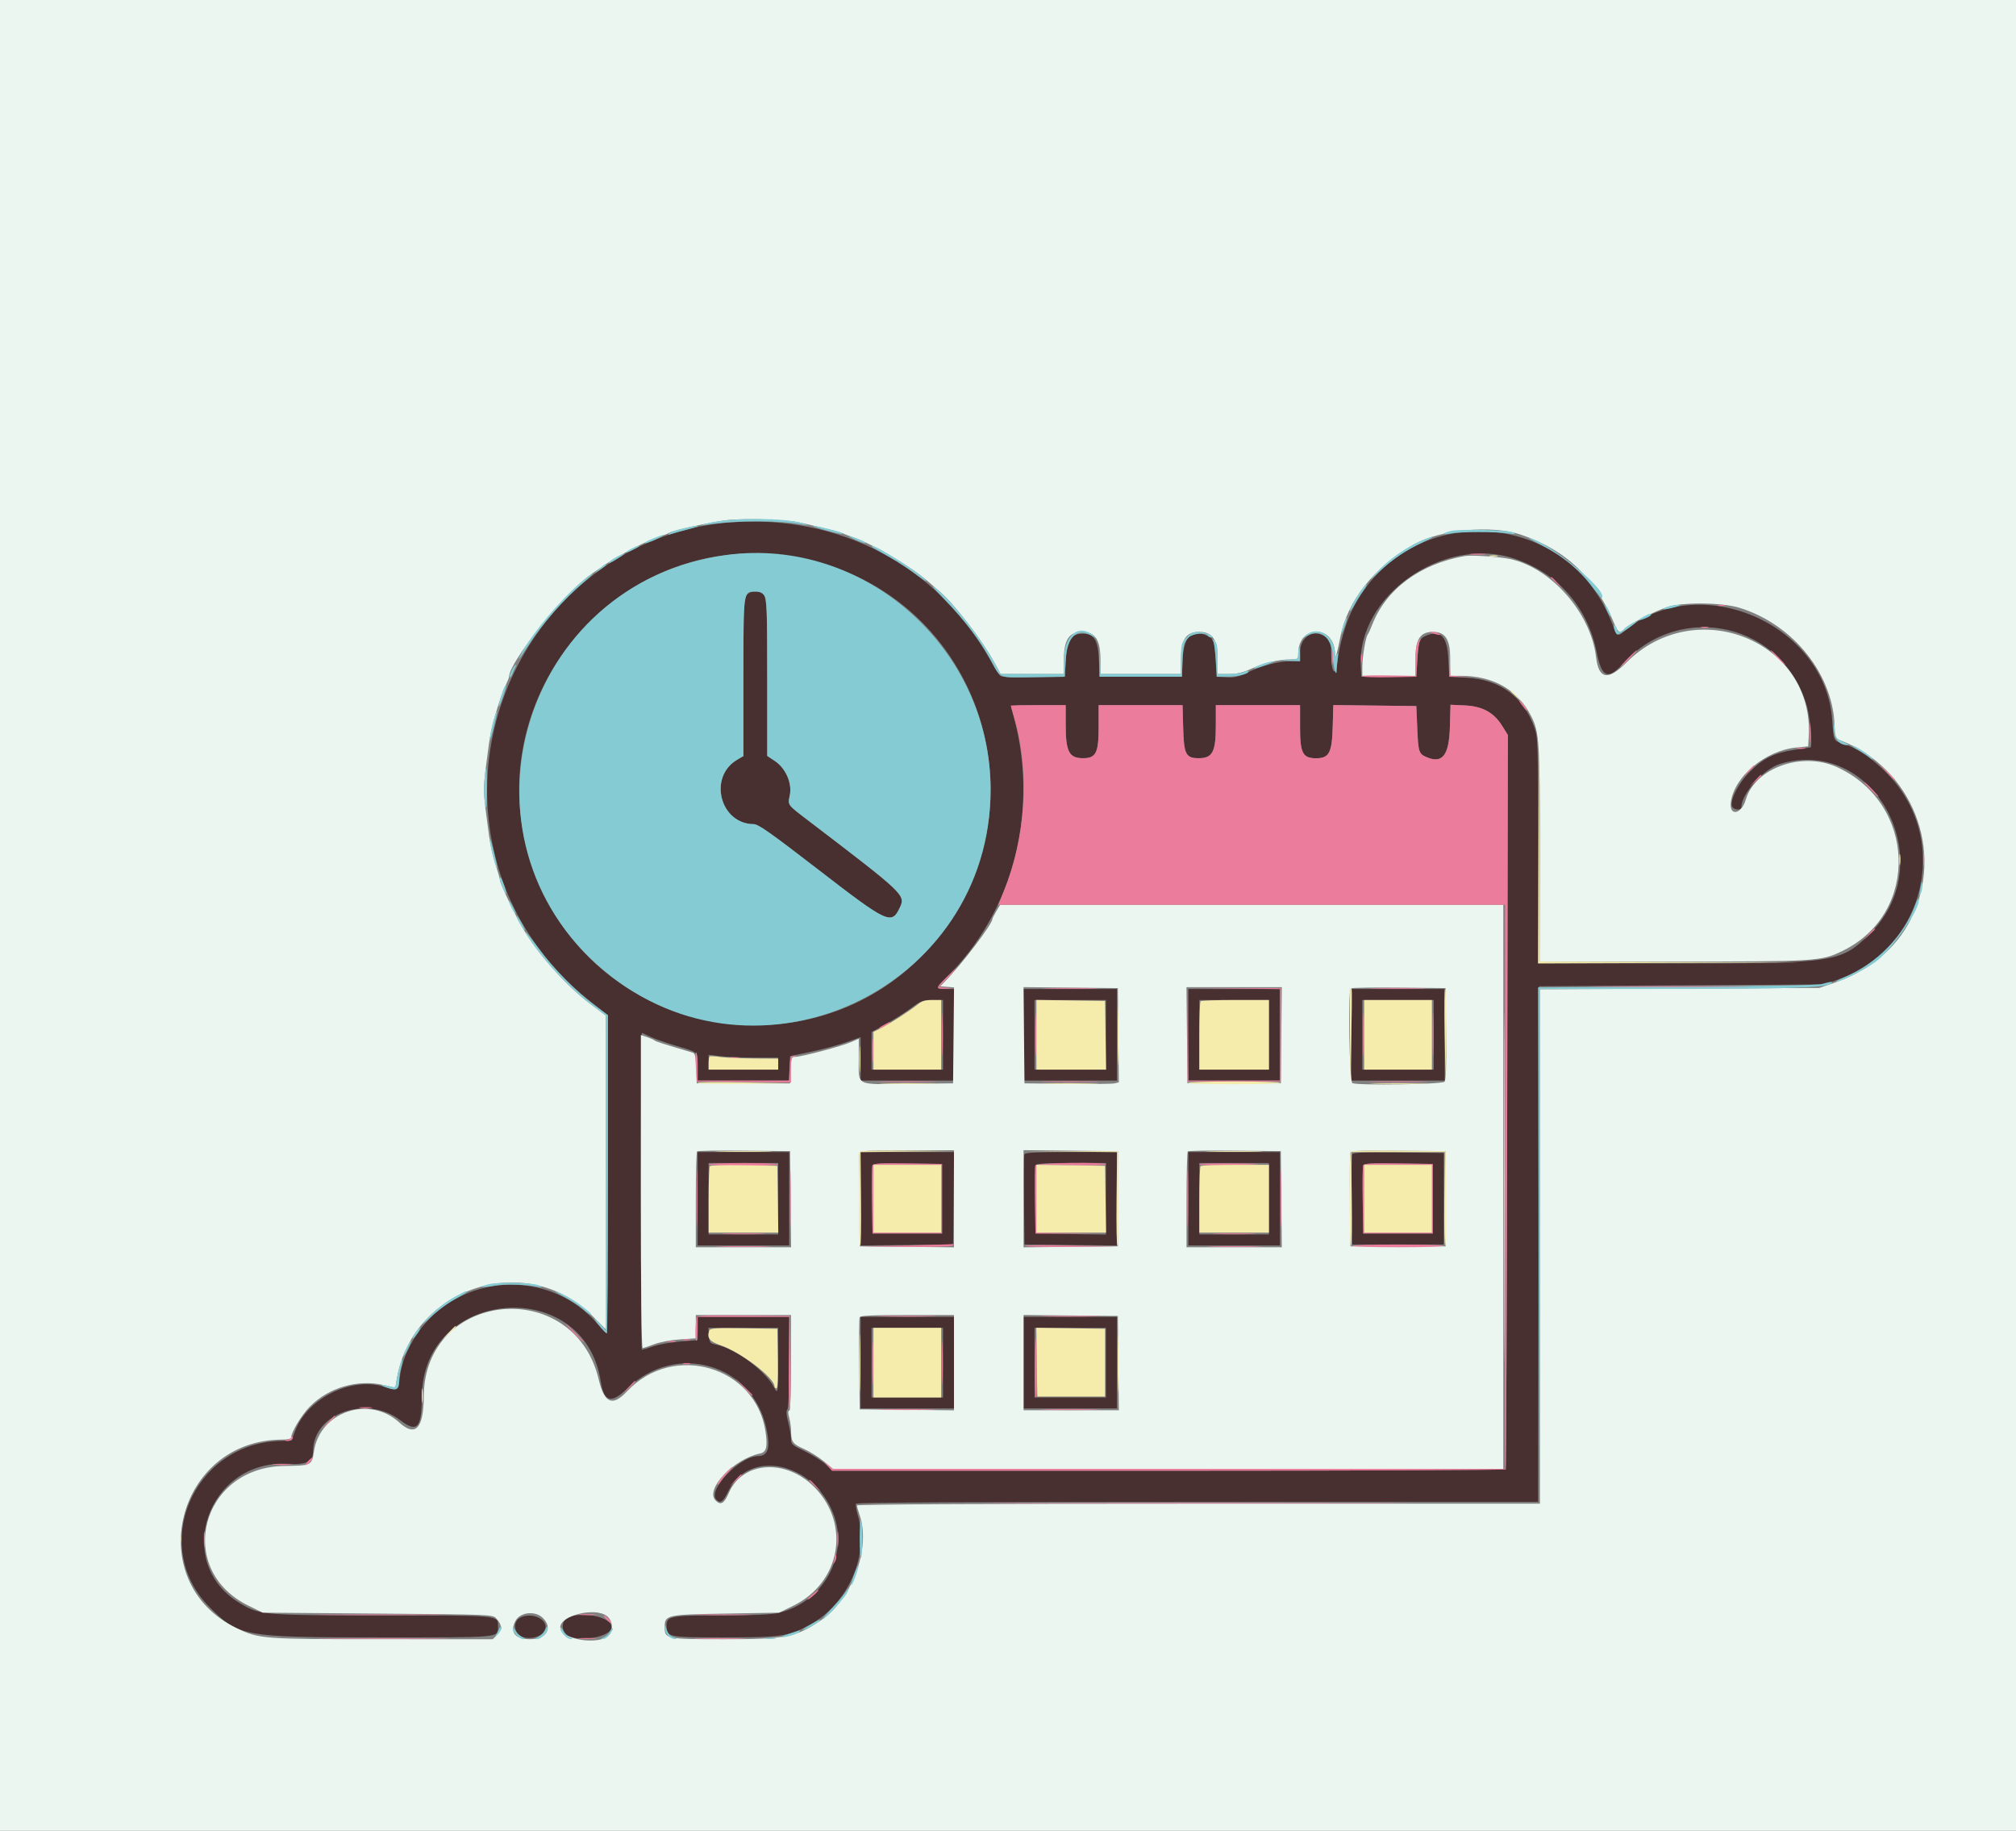 <svg id="svg" version="1.1" xmlns="http://www.w3.org/2000/svg" xmlns:xlink="http://www.w3.org/1999/xlink" width="400" height="363.146" viewBox="0, 0, 400,363.146"><rect x="0" y="0" width="400" height="363.146" fill="#808080" stroke="none"/><g id="svgg"><path id="path0" d="M145.141 103.604 C 111.445 106.024,88.714 140.533,99.233 173.297 C 102.338 182.968,108.613 191.905,116.894 198.450 L 120.618 201.393 120.618 232.940 C 120.618 250.291,120.495 264.476,120.345 264.464 C 120.195 264.451,119.459 263.703,118.709 262.802 C 109.263 251.456,91.067 252.363,82.761 264.594 C 80.836 267.429,79.605 270.524,79.321 273.247 C 79.055 275.793,78.821 275.968,76.687 275.215 C 70.054 272.875,61.033 277.192,58.533 283.903 L 57.848 285.740 55.355 285.834 C 38.211 286.477,29.694 306.798,41.550 318.770 C 47.369 324.645,48.219 324.796,75.600 324.796 C 99.874 324.796,98.819 324.895,98.819 322.610 C 98.819 320.384,99.366 320.437,75.941 320.430 C 52.136 320.423,51.549 320.373,47.645 318.048 C 34.105 309.982,41.153 289.461,57.151 290.374 C 60.869 290.586,62.125 289.942,62.125 287.826 C 62.125 280.376,72.729 276.607,79.387 281.691 C 82.785 284.285,83.672 283.320,83.712 276.986 C 83.849 255.493,115.882 252.777,119.188 273.978 C 119.842 278.174,121.249 278.532,124.564 275.348 C 134.196 266.097,149.391 270.539,152.070 283.388 C 152.878 287.264,152.409 288.801,150.409 288.831 C 146.691 288.886,140.282 295.632,142.161 297.511 C 142.938 298.288,143.490 297.888,144.492 295.822 C 148.612 287.321,161.287 289.956,165.304 300.148 C 168.560 308.409,163.388 317.840,154.446 319.945 C 153.040 320.276,149.528 320.426,143.133 320.430 C 132.889 320.437,132.243 320.564,132.243 322.580 C 132.243 324.734,132.561 324.796,143.664 324.796 C 155.130 324.796,156.508 324.588,160.822 322.215 C 168.335 318.082,172.527 308.373,170.192 300.512 C 169.884 299.472,169.730 298.462,169.851 298.266 C 169.992 298.037,194.000 297.911,237.622 297.911 L 305.175 297.911 305.267 246.776 L 305.359 195.640 333.697 195.459 L 362.035 195.277 364.689 194.307 C 382.679 187.734,387.347 165.322,373.412 152.420 C 370.640 149.854,368.011 148.197,365.569 147.477 C 363.834 146.965,363.801 146.891,363.544 142.961 C 362.281 123.641,336.982 112.821,322.184 125.272 C 320.911 126.343,320.985 126.410,319.547 122.896 C 310.395 100.539,279.228 99.271,268.385 120.814 C 266.978 123.609,265.726 127.961,265.378 131.265 C 265.041 134.471,264.124 133.447,264.124 129.864 C 264.124 127.429,264.044 127.148,263.166 126.457 C 260.814 124.607,257.947 126.216,257.947 129.387 L 257.947 131.153 256.092 131.153 C 253.704 131.153,250.361 132.026,247.539 133.387 C 245.749 134.250,244.919 134.442,243.361 134.353 L 241.417 134.242 241.203 130.972 C 240.955 127.174,240.786 126.674,239.563 126.116 C 236.306 124.632,234.782 126.292,234.606 131.517 L 234.514 134.242 226.340 134.242 L 218.165 134.242 218.073 131.517 C 217.922 127.031,217.185 125.704,214.847 125.704 C 212.520 125.704,211.725 126.911,211.478 130.820 L 211.262 134.242 205.018 134.341 C 200.311 134.416,198.674 134.326,198.373 133.978 C 198.153 133.723,197.203 132.161,196.262 130.506 C 185.845 112.191,166.597 102.062,145.141 103.604 M160.945 111.172 C 196.032 119.696,208.433 162.998,183.299 189.229 C 161.192 212.301,122.004 206.188,107.942 177.475 C 90.412 141.682,122.306 101.784,160.945 111.172 M300.546 110.836 C 309.080 113.698,315.012 120.451,316.784 129.320 C 317.802 134.419,319.011 134.955,322.021 131.642 C 333.570 118.933,353.985 123.732,358.557 140.231 C 359.166 142.429,359.640 148.164,359.219 148.247 C 359.169 148.256,357.715 148.481,355.989 148.746 C 351.980 149.362,349.857 150.413,347.136 153.132 C 344.751 155.515,342.941 159.326,343.790 160.175 C 344.339 160.724,345.504 160.691,345.504 160.127 C 345.506 157.453,349.944 152.497,353.215 151.517 C 371.846 145.935,385.220 170.811,371.211 184.989 C 365.295 190.977,364.541 191.093,331.608 191.096 L 305.177 191.099 305.177 168.747 C 305.177 147.377,305.145 146.304,304.455 144.341 C 302.307 138.230,297.637 134.787,291.008 134.428 L 287.557 134.242 287.375 130.753 C 287.140 126.244,285.875 124.883,283.018 126.066 C 281.633 126.640,281.451 127.135,281.217 130.972 L 281.017 134.242 275.568 134.242 L 270.118 134.242 270.002 132.243 C 269.183 118.190,286.431 106.102,300.546 110.836 M148.068 118.155 C 147.577 118.856,147.502 121.023,147.502 134.468 L 147.502 149.974 146.252 150.711 C 140.468 154.124,142.869 163.433,149.545 163.480 C 150.465 163.486,152.866 165.176,162.261 172.427 C 176.165 183.160,176.889 183.499,178.528 180.045 C 179.713 177.548,179.532 177.376,160.421 162.803 C 156.152 159.548,156.296 159.744,156.706 157.739 C 157.197 155.343,155.891 152.375,153.711 150.932 L 152.225 149.949 152.225 134.456 C 152.225 117.145,152.253 117.348,149.864 117.348 C 149.004 117.348,148.463 117.591,148.068 118.155 M211.444 143.664 C 211.444 149.071,212.098 150.374,214.821 150.397 C 217.454 150.419,217.984 149.390,217.984 144.249 L 217.984 139.873 226.310 139.873 L 234.636 139.873 234.757 144.447 C 234.894 149.662,235.297 150.420,237.915 150.397 C 240.597 150.374,241.235 149.124,241.235 143.893 L 241.235 139.873 249.591 139.873 L 257.947 139.873 257.947 144.249 C 257.947 149.399,258.470 150.409,261.137 150.409 C 263.715 150.409,264.283 149.337,264.427 144.198 L 264.548 139.859 272.783 139.957 L 281.017 140.054 281.199 144.414 C 281.398 149.195,281.512 149.543,283.090 150.207 C 286.220 151.523,287.521 149.810,287.679 144.167 L 287.801 139.799 290.614 139.927 C 294.150 140.087,296.414 141.332,298.083 144.032 L 299.183 145.811 299.047 218.501 C 298.972 258.480,298.840 291.312,298.753 291.462 C 298.666 291.612,268.583 291.735,231.903 291.735 L 165.211 291.735 163.760 290.424 C 162.963 289.704,161.103 288.541,159.629 287.841 C 157.126 286.652,156.948 286.491,156.948 285.413 C 156.948 284.778,156.698 283.297,156.392 282.122 C 156.010 280.655,155.953 279.869,156.210 279.612 C 156.447 279.375,156.585 275.931,156.585 270.227 L 156.585 261.217 147.502 261.217 L 138.420 261.217 138.420 263.526 L 138.420 265.836 135.085 266.088 C 133.251 266.226,130.804 266.658,129.647 267.048 C 128.490 267.438,127.456 267.757,127.350 267.757 C 127.244 267.757,127.157 253.615,127.157 236.331 C 127.157 219.046,127.245 204.905,127.353 204.905 C 127.461 204.905,128.156 205.214,128.897 205.592 C 129.639 205.970,131.717 206.718,133.515 207.256 C 138.835 208.846,138.420 208.476,138.420 211.618 L 138.420 214.351 147.486 214.351 L 156.552 214.351 156.659 211.923 L 156.767 209.496 160.862 208.641 C 163.115 208.171,166.262 207.325,167.856 206.761 L 170.754 205.735 170.754 210.043 L 170.754 214.351 180.018 214.351 L 189.282 214.351 189.282 205.268 L 189.282 196.185 187.648 196.185 C 185.672 196.185,185.633 195.966,187.318 194.349 C 201.355 180.882,206.536 160.018,200.687 140.509 C 200.511 139.923,200.926 139.873,205.970 139.873 L 211.444 139.873 211.444 143.664 M203.088 205.268 L 203.088 214.351 212.352 214.351 L 221.617 214.351 221.617 205.268 L 221.617 196.185 212.352 196.185 L 203.088 196.185 203.088 205.268 M235.786 205.268 L 235.786 214.351 244.868 214.351 L 253.951 214.351 253.951 205.268 L 253.951 196.185 244.868 196.185 L 235.786 196.185 235.786 205.268 M268.120 205.268 L 268.120 214.351 277.384 214.351 L 286.649 214.351 286.649 205.268 L 286.649 196.185 277.384 196.185 L 268.120 196.185 268.120 205.268 M187.103 205.268 L 187.103 212.171 180.018 212.171 L 172.934 212.171 172.934 208.442 L 172.934 204.712 175.766 203.152 C 177.323 202.293,179.568 200.865,180.754 199.978 C 182.723 198.505,183.092 198.365,185.006 198.365 L 187.103 198.365 187.103 205.268 M219.437 205.268 L 219.437 212.171 212.352 212.171 L 205.268 212.171 205.268 205.268 L 205.268 198.365 212.352 198.365 L 219.437 198.365 219.437 205.268 M251.771 205.268 L 251.771 212.171 244.868 212.171 L 237.965 212.171 237.965 205.268 L 237.965 198.365 244.868 198.365 L 251.771 198.365 251.771 205.268 M284.469 205.268 L 284.469 212.171 277.384 212.171 L 270.300 212.171 270.300 205.268 L 270.300 198.365 277.384 198.365 L 284.469 198.365 284.469 205.268 M149.773 209.792 L 154.405 209.809 154.405 210.990 L 154.405 212.171 147.502 212.171 L 140.599 212.171 140.599 210.699 L 140.599 209.228 142.870 209.502 C 144.119 209.652,147.225 209.783,149.773 209.792 M138.420 237.784 L 138.420 247.048 147.502 247.048 L 156.585 247.048 156.585 237.784 L 156.585 228.520 147.502 228.520 L 138.420 228.520 138.420 237.784 M170.754 237.790 L 170.754 247.061 179.927 246.964 L 189.101 246.866 189.198 237.693 L 189.295 228.520 180.024 228.520 L 170.754 228.520 170.754 237.790 M203.252 228.981 C 203.154 229.235,203.118 233.363,203.172 238.154 L 203.270 246.866 212.443 246.964 L 221.617 247.061 221.617 237.790 L 221.617 228.520 212.523 228.520 C 205.507 228.520,203.388 228.625,203.252 228.981 M235.786 237.784 L 235.786 247.048 244.868 247.048 L 253.951 247.048 253.951 237.784 L 253.951 228.520 244.868 228.520 L 235.786 228.520 235.786 237.784 M268.286 228.974 C 268.187 229.232,268.150 233.363,268.204 238.154 L 268.302 246.866 277.384 246.866 L 286.467 246.866 286.467 237.784 L 286.467 228.701 277.466 228.604 C 270.391 228.528,268.427 228.607,268.286 228.974 M154.405 237.784 L 154.405 244.868 147.502 244.868 L 140.599 244.868 140.599 237.784 L 140.599 230.699 147.502 230.699 L 154.405 230.699 154.405 237.784 M186.921 237.784 L 186.921 244.687 180.018 244.687 L 173.115 244.687 173.016 238.159 C 172.961 234.569,172.998 231.419,173.098 231.158 C 173.241 230.786,174.753 230.705,180.101 230.782 L 186.921 230.881 186.921 237.784 M219.437 237.792 L 219.437 244.884 212.443 244.785 L 205.450 244.687 205.350 238.159 C 205.295 234.569,205.331 231.422,205.429 231.166 C 205.566 230.809,207.230 230.699,212.523 230.699 L 219.437 230.699 219.437 237.792 M251.771 237.784 L 251.771 244.868 244.868 244.868 L 237.965 244.868 237.965 237.784 L 237.965 230.699 244.868 230.699 L 251.771 230.699 251.771 237.784 M284.287 237.784 L 284.287 244.687 277.384 244.687 L 270.481 244.687 270.382 238.159 C 270.327 234.569,270.364 231.419,270.464 231.158 C 270.607 230.786,272.119 230.705,277.467 230.782 L 284.287 230.881 284.287 237.784 M170.754 270.300 L 170.754 279.382 180.018 279.382 L 189.282 279.382 189.282 270.300 L 189.282 261.217 180.018 261.217 L 170.754 261.217 170.754 270.300 M203.088 270.300 L 203.088 279.382 212.352 279.382 L 221.617 279.382 221.617 270.300 L 221.617 261.217 212.352 261.217 L 203.088 261.217 203.088 270.300 M154.405 269.755 C 154.405 276.471,154.369 276.692,153.529 275.114 C 151.790 271.845,145.902 267.513,142.145 266.738 C 140.855 266.471,140.775 266.374,140.669 264.927 L 140.558 263.397 147.481 263.397 L 154.405 263.397 154.405 269.755 M187.103 270.300 L 187.103 277.203 180.018 277.203 L 172.934 277.203 172.934 270.300 L 172.934 263.397 180.018 263.397 L 187.103 263.397 187.103 270.300 M219.437 270.300 L 219.437 277.203 212.352 277.203 L 205.268 277.203 205.268 270.300 L 205.268 263.397 212.352 263.397 L 219.437 263.397 219.437 270.300 M103.262 320.863 C 102.154 321.424,101.862 322.761,102.602 323.890 C 103.837 325.774,108.265 324.881,108.265 322.747 C 108.265 320.941,105.308 319.827,103.262 320.863 M112.708 320.883 C 111.602 321.416,111.307 322.759,112.048 323.890 C 113.430 325.998,121.344 324.985,121.344 322.700 C 121.344 320.768,115.498 319.538,112.708 320.883 " stroke="none" fill="#483030" fill-rule="evenodd"></path><path id="path1" d="M0.000 181.653 L 0.000 363.306 200.000 363.306 L 400.000 363.306 400.000 181.653 L 400.000 0.000 200.000 0.000 L 0.000 0.000 0.000 181.653 M158.946 103.707 C 160.145 103.986,162.352 104.498,163.851 104.845 C 165.350 105.191,166.821 105.598,167.121 105.748 C 167.421 105.898,168.475 106.307,169.463 106.656 C 173.535 108.093,180.768 112.383,184.196 115.393 C 184.696 115.832,185.735 116.728,186.505 117.385 C 189.357 119.818,194.926 127.062,197.298 131.426 L 198.533 133.697 204.807 133.697 L 211.081 133.697 211.081 130.954 C 211.081 126.923,212.105 125.341,214.714 125.341 C 217.323 125.341,218.347 126.923,218.347 130.954 L 218.347 133.697 226.340 133.697 L 234.332 133.697 234.332 130.647 C 234.332 126.822,235.343 125.341,237.950 125.341 C 240.541 125.341,241.599 126.892,241.599 130.690 L 241.599 133.697 243.786 133.697 C 245.434 133.697,246.559 133.431,248.344 132.622 C 250.827 131.496,253.854 130.790,256.198 130.790 C 257.499 130.790,257.584 130.723,257.584 129.689 C 257.584 123.884,264.714 123.796,264.879 129.598 L 264.908 130.609 265.195 129.700 C 265.353 129.201,265.670 127.786,265.900 126.556 C 267.259 119.277,272.618 112.472,280.507 108.006 C 285.731 105.048,295.995 104.098,301.726 106.042 C 310.841 109.133,316.607 114.699,320.492 124.160 C 321.044 125.504,321.514 125.631,322.382 124.671 C 323.100 123.879,328.211 121.294,330.790 120.420 C 333.771 119.409,341.658 119.487,345.141 120.563 C 355.960 123.902,363.950 134.039,364.020 144.514 C 364.032 146.265,364.119 146.463,365.032 146.810 C 379.401 152.268,385.958 168.855,379.101 182.400 C 376.145 188.238,370.808 192.623,363.739 195.022 L 360.945 195.970 333.243 196.102 L 305.540 196.234 305.540 247.254 L 305.540 298.274 237.784 298.274 C 194.491 298.274,170.027 298.401,170.027 298.625 C 170.027 298.818,170.283 299.730,170.596 300.652 C 172.787 307.103,169.040 317.230,162.928 321.377 C 157.934 324.767,155.925 325.159,143.569 325.159 C 132.266 325.159,131.880 325.082,131.880 322.833 C 131.880 320.333,132.128 320.276,143.997 320.073 L 154.587 319.891 157.394 318.519 C 166.776 313.934,168.842 302.379,161.599 295.005 C 155.972 289.275,147.323 289.836,144.626 296.105 C 143.703 298.249,143.004 298.661,141.997 297.653 C 139.803 295.460,145.486 289.445,150.823 288.312 C 152.057 288.050,152.324 286.987,151.897 284.036 C 150.016 271.025,133.603 266.203,124.432 275.968 C 121.528 279.061,119.921 278.388,118.784 273.604 C 113.908 253.080,84.191 255.964,84.081 276.971 C 84.047 283.376,82.428 285.102,79.214 282.159 C 73.259 276.704,63.474 280.014,62.294 287.881 C 61.874 290.680,61.782 290.726,56.467 290.790 C 39.823 290.991,34.590 311.316,49.327 318.519 L 52.134 319.891 74.922 320.073 C 97.111 320.250,97.728 320.273,98.408 320.981 C 99.615 322.237,99.697 323.225,98.677 324.245 L 97.762 325.159 76.038 325.157 C 51.988 325.155,51.413 325.111,46.920 322.941 C 28.014 313.814,34.901 285.586,56.040 285.561 C 57.014 285.559,57.766 285.391,57.766 285.173 C 57.766 284.099,59.811 280.701,61.475 279.011 C 65.209 275.218,71.009 273.541,76.196 274.756 L 78.460 275.285 78.660 273.973 C 81.487 255.426,104.338 247.832,117.554 261.048 L 120.254 263.748 120.238 232.601 L 120.222 201.453 117.348 199.308 C 112.689 195.831,107.527 190.175,104.173 184.873 C 102.621 182.421,99.183 175.273,99.183 174.500 C 99.183 174.289,98.789 172.910,98.307 171.435 C 97.826 169.961,97.259 167.446,97.047 165.848 C 95.696 155.666,95.697 157.507,97.044 147.343 C 97.445 144.313,99.099 138.551,100.295 136.018 C 100.682 135.197,100.999 134.404,100.999 134.256 C 100.999 131.331,112.265 117.282,117.348 113.868 C 118.047 113.399,119.336 112.507,120.213 111.887 C 122.448 110.304,128.964 106.949,130.849 106.409 C 131.716 106.161,132.593 105.834,132.797 105.682 C 133.400 105.234,141.275 103.507,144.233 103.174 C 147.842 102.767,156.215 103.070,158.946 103.707 M290.645 110.297 C 281.721 111.861,274.997 116.866,272.225 124.009 C 271.902 124.841,271.515 125.686,271.366 125.886 C 270.948 126.443,270.300 130.351,270.300 132.310 L 270.300 134.060 275.568 134.060 L 280.836 134.060 280.836 130.762 C 280.836 126.815,281.774 125.341,284.287 125.341 C 286.800 125.341,287.738 126.815,287.738 130.762 L 287.738 134.060 289.869 134.060 C 296.325 134.060,301.189 136.860,303.822 142.091 C 305.423 145.272,305.536 147.079,305.538 169.573 L 305.540 190.736 331.789 190.733 C 360.792 190.730,361.332 190.695,365.684 188.569 C 380.947 181.112,380.223 159.333,364.474 152.162 C 357.536 149.004,348.216 152.326,346.389 158.609 C 345.526 161.577,343.039 161.995,343.426 159.106 C 344.107 154.032,350.267 148.888,356.386 148.283 L 358.765 148.047 358.878 146.052 C 359.946 127.166,336.460 117.661,322.707 131.414 C 319.047 135.074,317.197 134.744,316.679 130.340 C 315.649 121.571,307.736 112.581,299.546 110.873 C 297.394 110.425,291.934 110.071,290.645 110.297 M197.674 180.766 C 197.255 181.476,196.912 182.157,196.912 182.278 C 196.912 183.292,190.899 191.207,187.466 194.713 L 186.558 195.640 187.926 195.753 L 189.294 195.867 189.198 205.381 L 189.101 214.896 180.245 214.993 C 169.568 215.110,170.391 215.515,170.391 210.149 L 170.391 206.035 168.847 206.716 C 167.014 207.523,159.053 209.628,157.833 209.628 C 157.026 209.628,156.974 209.770,156.873 212.262 L 156.767 214.896 147.502 214.896 L 138.238 214.896 138.133 211.937 C 138.047 209.516,137.915 208.945,137.406 208.794 C 131.466 207.036,130.211 206.634,129.893 206.389 C 129.687 206.230,128.987 205.921,128.338 205.703 L 127.157 205.306 127.157 236.350 C 127.157 256.579,127.282 267.393,127.517 267.393 C 127.714 267.393,128.736 267.059,129.787 266.651 C 130.891 266.223,133.042 265.816,134.877 265.689 L 138.056 265.469 138.056 263.161 L 138.056 260.854 147.502 260.854 L 156.948 260.854 156.948 270.269 C 156.948 276.234,156.815 279.730,156.584 279.806 C 156.341 279.887,156.341 280.349,156.584 281.197 C 156.784 281.895,156.950 283.039,156.953 283.740 C 156.962 285.991,157.256 286.423,159.422 287.369 C 160.557 287.865,162.343 288.968,163.390 289.821 L 165.294 291.371 231.784 291.371 L 298.274 291.371 298.274 235.422 L 298.274 179.473 248.356 179.473 L 198.437 179.473 197.674 180.766 M221.895 205.350 L 221.992 214.697 221.169 214.899 C 220.716 215.010,216.503 215.054,211.807 214.998 L 203.270 214.896 203.173 205.353 L 203.076 195.810 212.437 195.907 L 221.798 196.004 221.895 205.350 M254.229 205.359 L 254.133 214.896 244.868 214.896 L 235.604 214.896 235.507 205.359 L 235.410 195.822 244.868 195.822 L 254.326 195.822 254.229 205.359 M286.927 205.041 C 286.996 211.404,286.902 214.227,286.610 214.578 C 286.179 215.098,269.617 215.350,268.331 214.857 C 267.729 214.625,267.416 196.647,268.005 196.058 C 268.141 195.922,272.433 195.854,277.542 195.907 L 286.830 196.004 286.927 205.041 M156.863 237.875 L 156.960 247.411 147.508 247.411 L 138.056 247.411 138.056 238.026 C 138.056 232.864,138.168 228.529,138.305 228.392 C 138.441 228.256,142.651 228.188,147.660 228.241 L 156.767 228.338 156.863 237.875 M189.282 237.790 L 189.282 247.424 179.927 247.327 L 170.572 247.230 170.475 238.154 C 170.421 233.162,170.457 228.870,170.554 228.617 C 170.691 228.262,172.851 228.156,180.007 228.156 L 189.282 228.156 189.282 237.790 M221.798 237.784 L 221.798 247.230 212.443 247.327 L 203.088 247.424 203.088 237.784 L 203.088 228.144 212.443 228.241 L 221.798 228.338 221.798 237.784 M254.229 237.875 L 254.326 247.411 244.874 247.411 L 235.422 247.411 235.422 238.026 C 235.422 232.864,235.534 228.529,235.671 228.392 C 235.807 228.256,240.017 228.188,245.026 228.241 L 254.133 228.338 254.229 237.875 M286.830 237.784 L 286.830 247.230 277.384 247.230 L 267.938 247.230 267.841 238.154 C 267.787 233.162,267.824 228.868,267.923 228.611 C 268.064 228.244,270.103 228.165,277.466 228.241 L 286.830 228.338 286.830 237.784 M189.282 270.306 L 189.282 279.758 179.927 279.661 L 170.572 279.564 170.475 270.670 C 170.421 265.778,170.457 261.568,170.554 261.315 C 170.691 260.959,172.848 260.854,180.007 260.854 L 189.282 260.854 189.282 270.306 M221.895 270.391 L 221.992 279.746 212.540 279.746 L 203.088 279.746 203.088 270.294 L 203.088 260.842 212.443 260.938 L 221.798 261.035 221.895 270.391 M107.737 320.964 C 109.733 322.961,108.399 325.159,105.191 325.159 C 102.214 325.159,101.102 323.785,102.263 321.541 C 103.184 319.759,106.213 319.441,107.737 320.964 M120.368 320.527 C 121.476 321.344,121.753 323.187,120.926 324.238 C 119.164 326.478,111.172 325.284,111.172 322.782 C 111.172 320.449,117.994 318.776,120.368 320.527 " stroke="none" fill="#ecf6f1" fill-rule="evenodd"></path><path id="path2" d="M144.051 103.216 C 142.452 103.381,140.654 103.686,140.054 103.893 L 138.965 104.270 140.223 104.081 C 146.249 103.179,154.745 103.188,159.452 104.102 L 160.400 104.286 159.506 103.897 C 157.416 102.990,149.572 102.644,144.051 103.216 M135.332 104.874 C 134.133 105.163,132.988 105.577,132.788 105.796 C 132.533 106.075,132.617 106.125,133.073 105.964 C 133.429 105.839,134.737 105.473,135.979 105.152 C 138.197 104.578,139.044 104.230,138.026 104.309 C 137.743 104.331,136.530 104.586,135.332 104.874 M163.836 105.187 C 165.527 105.664,166.981 105.983,167.067 105.897 C 167.264 105.700,166.779 105.532,163.980 104.829 C 160.510 103.958,160.405 104.220,163.836 105.187 M287.811 105.335 C 285.970 105.800,285.928 106.155,287.752 105.830 C 289.781 105.468,296.763 105.453,299.183 105.805 C 300.680 106.023,300.872 105.993,300.272 105.633 C 299.407 105.113,289.616 104.879,287.811 105.335 M130.790 106.343 C 128.868 107.049,127.797 107.573,127.953 107.729 C 128.053 107.829,129.018 107.509,130.098 107.019 C 131.830 106.232,132.276 105.797,130.790 106.343 M169.620 107.011 C 170.695 107.516,171.653 107.851,171.748 107.755 C 171.938 107.565,169.940 106.667,168.542 106.314 C 168.060 106.192,168.545 106.506,169.620 107.011 M282.834 106.933 C 279.026 108.430,275.297 111.057,272.635 114.119 C 271.633 115.271,271.899 115.092,273.590 113.478 C 276.160 111.024,279.042 109.079,282.440 107.505 C 284.647 106.483,284.896 106.122,282.834 106.933 M306.023 108.220 C 310.117 110.310,313.496 113.106,315.974 116.454 C 316.915 117.726,317.752 118.700,317.833 118.619 C 319.174 117.277,307.794 107.862,303.361 106.647 C 302.861 106.510,304.059 107.218,306.023 108.220 M125.250 108.836 C 123.841 109.601,124.001 109.864,125.431 109.137 C 126.801 108.440,127.043 108.260,126.582 108.280 C 126.399 108.288,125.799 108.538,125.250 108.836 M173.297 108.663 C 173.597 108.858,175.087 109.719,176.609 110.576 C 178.130 111.434,180.396 112.911,181.643 113.860 C 182.891 114.809,183.853 115.420,183.781 115.218 C 183.471 114.342,173.999 108.220,173.056 108.287 C 172.889 108.298,172.997 108.468,173.297 108.663 M122.367 110.458 C 121.630 110.847,120.907 111.361,120.758 111.601 C 120.610 111.841,121.131 111.653,121.916 111.183 C 124.375 109.710,124.666 109.243,122.367 110.458 M144.233 110.075 C 103.541 115.472,88.503 166.297,119.835 192.530 C 150.145 217.906,196.549 196.187,196.549 156.624 C 196.549 128.702,171.543 106.452,144.233 110.075 M118.912 112.840 L 117.893 113.781 119.074 112.997 C 120.155 112.278,120.508 111.898,120.093 111.898 C 120.004 111.898,119.473 112.322,118.912 112.840 M114.800 115.924 C 111.074 119.131,105.826 125.391,103.708 129.155 C 102.367 131.540,102.793 131.136,104.649 128.265 C 107.601 123.698,111.827 118.873,115.895 115.426 C 116.994 114.495,117.774 113.729,117.630 113.724 C 117.485 113.719,116.212 114.709,114.800 115.924 M187.329 118.832 C 191.378 123.010,194.551 127.175,196.597 130.998 C 198.572 134.687,197.932 134.436,205.086 134.332 L 211.262 134.242 211.448 130.906 C 211.713 126.139,213.850 124.326,216.904 126.278 L 217.802 126.852 216.944 126.096 C 214.070 123.564,211.081 126.040,211.081 130.954 L 211.081 133.697 204.809 133.697 L 198.536 133.697 196.976 130.865 C 194.417 126.222,188.572 118.901,185.622 116.642 C 184.548 115.820,185.114 116.546,187.329 118.832 M269.203 118.450 C 268.354 119.855,267.734 121.079,267.825 121.170 C 267.916 121.261,268.370 120.643,268.834 119.796 C 269.298 118.949,270.071 117.725,270.552 117.075 C 271.033 116.426,271.274 115.895,271.087 115.895 C 270.899 115.895,270.052 117.044,269.203 118.450 M151.660 118.155 C 152.150 118.855,152.225 121.021,152.225 134.456 L 152.225 149.949 153.711 150.932 C 155.891 152.375,157.197 155.343,156.706 157.739 C 156.296 159.744,156.152 159.548,160.421 162.803 C 179.532 177.376,179.713 177.548,178.528 180.045 C 176.889 183.499,176.165 183.160,162.261 172.427 C 152.866 165.176,150.465 163.486,149.545 163.480 C 142.869 163.433,140.468 154.124,146.252 150.711 L 147.502 149.974 147.502 134.468 C 147.502 117.143,147.474 117.348,149.864 117.348 C 150.723 117.348,151.265 117.591,151.660 118.155 M318.872 121.158 C 319.204 121.855,319.541 122.361,319.620 122.282 C 319.786 122.115,318.683 119.891,318.434 119.891 C 318.343 119.891,318.540 120.461,318.872 121.158 M330.972 120.334 C 330.272 120.542,329.864 120.769,330.064 120.839 C 330.263 120.909,331.244 120.739,332.243 120.461 C 333.309 120.165,333.684 119.956,333.152 119.956 C 332.652 119.956,331.671 120.126,330.972 120.334 M326.158 122.279 C 325.609 122.577,325.159 122.889,325.159 122.972 C 325.159 123.233,327.330 122.379,327.543 122.035 C 327.834 121.563,327.306 121.656,326.158 122.279 M266.728 123.422 C 266.508 123.978,266.239 124.923,266.130 125.522 C 266.021 126.122,266.260 125.726,266.661 124.643 C 267.402 122.644,267.461 121.568,266.728 123.422 M323.473 123.859 C 322.845 124.242,322.223 124.732,322.089 124.948 C 321.734 125.522,320.799 125.428,320.799 124.817 C 320.799 124.529,320.618 124.182,320.397 124.045 C 319.955 123.772,320.295 125.282,320.798 125.825 C 321.011 126.056,323.536 124.450,324.765 123.302 C 325.137 122.955,324.519 123.221,323.473 123.859 M235.386 126.469 C 234.397 127.529,234.332 127.783,234.332 130.647 L 234.332 133.697 226.354 133.697 L 218.376 133.697 218.246 130.699 L 218.116 127.702 218.141 130.972 L 218.165 134.242 226.340 134.242 L 234.514 134.242 234.606 131.517 C 234.724 128.027,234.893 127.340,235.859 126.441 C 236.699 125.657,239.193 125.408,239.600 126.067 C 239.724 126.267,240.020 126.425,240.258 126.419 C 241.418 126.388,239.090 125.341,237.860 125.341 C 236.740 125.341,236.218 125.579,235.386 126.469 M258.987 126.096 L 258.129 126.852 259.027 126.278 C 261.801 124.505,264.212 126.219,264.418 130.111 C 264.544 132.470,265.207 134.677,265.217 132.770 C 265.220 132.381,265.304 131.408,265.406 130.609 C 265.544 129.522,265.503 129.339,265.246 129.882 C 264.935 130.537,264.899 130.509,264.876 129.598 C 264.785 126.019,261.376 123.991,258.987 126.096 M240.711 127.157 C 240.900 127.457,241.135 129.173,241.235 130.972 L 241.417 134.242 243.778 134.215 C 245.912 134.191,248.116 133.553,247.655 133.093 C 247.555 132.993,247.143 133.088,246.740 133.304 C 246.336 133.520,245.014 133.697,243.802 133.697 L 241.599 133.697 241.599 130.653 C 241.599 128.233,241.473 127.507,240.984 127.111 C 240.453 126.680,240.416 126.687,240.711 127.157 M257.584 129.500 C 257.584 130.752,257.583 130.752,255.677 130.886 L 253.769 131.019 255.858 131.086 L 257.947 131.153 257.947 129.700 C 257.947 128.901,257.866 128.247,257.766 128.247 C 257.666 128.247,257.584 128.811,257.584 129.500 M250.563 131.681 C 249.355 132.112,248.439 132.618,248.895 132.601 C 249.527 132.579,253.244 131.192,252.679 131.189 C 252.280 131.187,251.328 131.408,250.563 131.681 M101.527 133.004 C 101.207 133.622,101.035 134.217,101.144 134.326 C 101.253 134.435,101.515 134.069,101.726 133.513 C 101.938 132.957,102.197 132.362,102.303 132.191 C 102.409 132.020,102.408 131.880,102.301 131.880 C 102.195 131.880,101.846 132.386,101.527 133.004 M100.099 136.227 C 99.757 136.779,98.832 140.006,98.974 140.149 C 99.044 140.219,99.436 139.287,99.845 138.077 C 100.534 136.037,100.624 135.376,100.099 136.227 M97.961 142.725 C 97.661 143.734,97.321 145.344,97.206 146.303 C 97.075 147.390,97.327 146.747,97.877 144.596 C 98.815 140.923,98.872 139.658,97.961 142.725 M363.813 144.231 C 363.851 146.590,364.910 147.880,366.757 147.819 C 366.957 147.812,366.467 147.503,365.668 147.133 C 364.243 146.472,364.210 146.414,363.995 144.165 L 363.775 141.871 363.813 144.231 M368.756 148.807 C 369.655 149.320,370.705 150.013,371.089 150.346 C 371.486 150.692,371.663 150.742,371.500 150.464 C 371.157 149.880,368.051 147.864,367.504 147.870 C 367.293 147.872,367.856 148.294,368.756 148.807 M96.117 154.859 C 95.995 156.308,96.044 158.311,96.225 159.310 C 96.508 160.875,96.560 160.510,96.597 156.676 C 96.645 151.671,96.447 150.924,96.117 154.859 M97.206 166.867 C 97.427 168.703,98.416 172.368,98.632 172.152 C 98.701 172.082,98.362 170.472,97.877 168.574 C 97.327 166.423,97.075 165.780,97.206 166.867 M99.183 174.399 C 99.183 174.915,100.194 177.293,100.414 177.293 C 100.512 177.293,100.341 176.558,100.035 175.658 C 99.497 174.081,99.183 173.616,99.183 174.399 M381.158 175.295 C 381.125 175.695,381.007 176.431,380.896 176.930 C 380.722 177.714,380.751 177.750,381.106 177.193 C 381.333 176.839,381.450 176.103,381.367 175.558 C 381.269 174.913,381.196 174.822,381.158 175.295 M380.061 179.357 C 377.907 185.522,372.338 191.223,365.869 193.885 C 364.759 194.341,364.115 194.719,364.438 194.723 C 365.250 194.735,370.037 192.305,372.065 190.851 C 375.366 188.485,381.223 180.000,380.680 178.370 C 380.606 178.149,380.328 178.593,380.061 179.357 M100.999 178.886 C 100.999 179.276,102.080 181.290,102.289 181.290 C 102.389 181.290,102.201 180.758,101.870 180.109 C 101.196 178.783,100.999 178.506,100.999 178.886 M102.458 181.792 C 102.451 182.170,103.892 184.559,104.126 184.559 C 104.215 184.559,104.044 184.110,103.747 183.560 C 102.958 182.104,102.464 181.426,102.458 181.792 M104.826 185.922 C 107.605 190.255,113.125 196.156,117.348 199.308 L 120.222 201.453 120.233 232.698 L 120.244 263.942 118.954 262.489 C 118.246 261.689,117.798 261.297,117.961 261.618 C 118.347 262.378,120.148 264.487,120.413 264.487 C 120.525 264.487,120.618 250.283,120.618 232.923 L 120.618 201.360 117.802 199.262 C 114.136 196.530,109.662 191.963,106.818 188.048 C 104.653 185.068,103.466 183.801,104.826 185.922 M361.490 195.187 C 360.671 195.433,350.405 195.622,332.698 195.718 L 305.177 195.867 305.267 247.162 L 305.356 298.456 305.450 247.321 L 305.543 196.185 330.701 196.175 C 354.990 196.166,361.798 195.948,363.193 195.137 C 364.049 194.639,363.240 194.663,361.490 195.187 M97.061 254.720 C 94.701 255.283,95.498 255.511,98.146 255.030 C 100.233 254.651,104.180 254.762,106.812 255.273 C 107.636 255.434,107.656 255.410,107.034 255.018 C 106.133 254.449,99.078 254.239,97.061 254.720 M89.932 257.408 C 87.867 258.581,85.070 260.959,83.944 262.498 C 83.655 262.892,84.391 262.289,85.579 261.156 C 86.767 260.024,88.842 258.497,90.191 257.762 C 92.468 256.523,93.047 256.096,92.371 256.154 C 92.221 256.167,91.123 256.732,89.932 257.408 M112.165 257.368 C 113.411 258.040,115.011 259.099,115.720 259.721 C 116.429 260.344,117.127 260.848,117.270 260.840 C 117.863 260.809,114.468 258.196,112.544 257.204 C 109.683 255.727,109.372 255.862,112.165 257.368 M82.347 264.487 C 81.993 265.086,81.783 265.577,81.880 265.577 C 81.978 265.577,82.407 265.086,82.834 264.487 C 83.261 263.887,83.471 263.397,83.300 263.397 C 83.130 263.397,82.701 263.887,82.347 264.487 M80.636 267.428 C 80.218 268.247,79.939 268.979,80.015 269.055 C 80.091 269.132,80.509 268.462,80.944 267.567 C 81.934 265.529,81.666 265.409,80.636 267.428 M79.270 271.107 C 79.052 271.962,78.780 273.260,78.664 273.991 C 78.453 275.321,78.453 275.322,77.158 274.964 C 75.326 274.458,75.247 274.812,77.069 275.358 C 78.803 275.877,79.184 275.589,79.197 273.751 C 79.201 273.152,79.379 272.033,79.593 271.265 C 79.806 270.497,79.909 269.797,79.822 269.710 C 79.735 269.623,79.487 270.252,79.270 271.107 M170.572 305.177 C 170.572 307.537,170.692 309.279,170.839 309.048 C 170.986 308.817,171.106 307.075,171.106 305.177 C 171.106 303.279,170.986 301.537,170.839 301.306 C 170.692 301.076,170.572 302.817,170.572 305.177 M169.406 312.474 C 168.972 313.665,168.759 314.552,168.931 314.445 C 169.288 314.225,170.537 310.652,170.329 310.445 C 170.255 310.370,169.840 311.284,169.406 312.474 M167.643 315.985 C 167.284 316.535,166.096 317.925,165.002 319.074 C 163.909 320.223,163.131 321.163,163.274 321.163 C 163.705 321.163,167.503 317.060,168.068 315.985 C 168.356 315.436,168.526 314.986,168.443 314.986 C 168.361 314.986,168.001 315.436,167.643 315.985 M160.763 322.283 C 159.764 322.856,159.076 323.329,159.233 323.334 C 159.702 323.348,162.329 321.931,162.576 321.531 C 162.862 321.068,162.926 321.041,160.763 322.283 M131.913 323.049 C 131.879 324.076,133.016 325.184,134.050 325.130 C 134.355 325.114,134.157 324.938,133.609 324.738 C 132.949 324.497,132.499 323.984,132.279 323.222 C 131.954 322.100,131.945 322.096,131.913 323.049 M98.668 323.797 L 98.100 324.977 98.823 324.120 C 99.221 323.648,99.546 323.117,99.546 322.939 C 99.546 322.318,99.231 322.625,98.668 323.797 M101.731 323.001 C 101.724 323.780,103.069 325.160,103.829 325.154 C 104.271 325.150,104.190 325.016,103.549 324.692 C 103.054 324.442,102.443 323.831,102.192 323.335 C 101.918 322.792,101.734 322.660,101.731 323.001 M108.079 323.427 C 107.882 323.873,107.312 324.443,106.812 324.693 C 106.149 325.025,106.075 325.150,106.540 325.154 C 107.316 325.160,108.629 323.908,108.629 323.161 C 108.629 322.413,108.499 322.476,108.079 323.427 M111.186 323.001 C 111.166 323.783,112.518 325.164,113.275 325.136 C 113.746 325.118,113.703 325.035,113.101 324.792 C 112.664 324.616,112.057 324.014,111.753 323.453 C 111.432 322.860,111.195 322.671,111.186 323.001 M120.970 323.726 C 120.750 324.137,120.213 324.617,119.776 324.793 C 119.244 325.008,119.174 325.120,119.562 325.136 C 119.881 325.149,120.387 324.873,120.688 324.523 C 121.394 323.701,121.802 322.979,121.560 322.979 C 121.455 322.979,121.190 323.315,120.970 323.726 M156.585 324.069 C 155.486 324.429,154.832 324.740,155.132 324.758 C 155.983 324.810,158.351 324.081,158.591 323.692 C 158.710 323.500,158.757 323.358,158.695 323.378 C 158.634 323.398,157.684 323.709,156.585 324.069 M151.958 325.056 C 152.510 325.140,153.327 325.138,153.774 325.051 C 154.221 324.965,153.769 324.897,152.770 324.900 C 151.771 324.902,151.406 324.973,151.958 325.056 " stroke="none" fill="#84cbd3" fill-rule="evenodd"></path><path id="path3" d="M291.826 109.983 C 292.575 110.061,293.801 110.061,294.550 109.983 C 295.300 109.905,294.687 109.841,293.188 109.841 C 291.689 109.841,291.076 109.905,291.826 109.983 M307.720 114.555 C 307.720 114.618,308.252 115.149,308.901 115.736 L 310.082 116.803 309.015 115.622 C 308.020 114.522,307.720 114.274,307.720 114.555 M340.872 120.141 C 341.222 120.233,341.794 120.233,342.144 120.141 C 342.493 120.050,342.207 119.975,341.508 119.975 C 340.808 119.975,340.522 120.050,340.872 120.141 M337.602 124.501 C 337.952 124.592,338.524 124.592,338.874 124.501 C 339.223 124.410,338.937 124.335,338.238 124.335 C 337.539 124.335,337.252 124.410,337.602 124.501 M283.772 125.471 C 283.856 125.543,284.414 125.711,285.014 125.845 C 285.810 126.024,285.957 125.990,285.559 125.721 C 285.068 125.389,283.408 125.157,283.772 125.471 M281.212 127.497 C 281.005 127.883,280.836 129.526,280.836 131.148 L 280.836 134.096 275.403 133.987 C 272.415 133.927,270.098 134.006,270.254 134.161 C 270.411 134.317,272.896 134.398,275.778 134.343 L 281.017 134.242 281.199 130.972 C 281.299 129.173,281.513 127.498,281.674 127.248 C 281.836 126.998,281.883 126.794,281.778 126.794 C 281.673 126.794,281.419 127.110,281.212 127.497 M287.533 130.972 L 287.557 134.242 289.648 134.271 L 291.738 134.301 289.752 134.163 L 287.766 134.025 287.638 130.863 L 287.509 127.702 287.533 130.972 M264.240 130.427 C 264.240 131.726,264.306 132.257,264.386 131.608 C 264.467 130.958,264.467 129.896,264.386 129.246 C 264.306 128.597,264.240 129.128,264.240 130.427 M322.979 130.609 C 322.097 131.508,321.456 132.243,321.556 132.243 C 321.656 132.243,322.460 131.508,323.342 130.609 C 324.225 129.709,324.865 128.974,324.765 128.974 C 324.665 128.974,323.862 129.709,322.979 130.609 M352.589 130.427 C 353.369 131.226,354.089 131.880,354.189 131.880 C 354.289 131.880,353.732 131.226,352.952 130.427 C 352.171 129.628,351.451 128.974,351.351 128.974 C 351.251 128.974,351.808 129.628,352.589 130.427 M270.028 130.609 C 270.032 131.408,270.106 131.692,270.193 131.240 C 270.280 130.788,270.277 130.134,270.186 129.787 C 270.095 129.440,270.024 129.809,270.028 130.609 M301.906 139.782 C 302.382 140.431,302.827 140.963,302.897 140.963 C 303.173 140.963,302.272 139.600,301.676 139.116 C 301.284 138.798,301.371 139.051,301.906 139.782 M200.545 139.965 C 200.545 140.015,200.877 141.201,201.283 142.599 C 204.338 153.115,203.526 166.094,199.139 176.874 L 198.081 179.473 248.359 179.473 L 298.638 179.473 298.638 235.422 L 298.638 291.371 231.904 291.371 L 165.169 291.371 164.238 290.554 L 163.306 289.737 164.187 290.736 L 165.068 291.735 231.831 291.735 C 268.551 291.735,298.666 291.612,298.753 291.462 C 298.840 291.312,298.972 258.480,299.047 218.501 L 299.183 145.811 298.083 144.032 C 296.414 141.332,294.150 140.087,290.614 139.927 L 287.801 139.799 287.679 144.167 C 287.521 149.810,286.220 151.523,283.090 150.207 C 281.512 149.543,281.398 149.195,281.199 144.414 L 281.017 140.054 272.783 139.957 L 264.548 139.859 264.427 144.198 C 264.283 149.337,263.715 150.409,261.137 150.409 C 258.470 150.409,257.947 149.399,257.947 144.249 L 257.947 139.873 249.591 139.873 L 241.235 139.873 241.235 143.893 C 241.235 149.124,240.597 150.374,237.915 150.397 C 235.297 150.420,234.894 149.662,234.757 144.447 L 234.636 139.873 226.310 139.873 L 217.984 139.873 217.984 144.249 C 217.984 149.390,217.454 150.419,214.821 150.397 C 212.098 150.374,211.444 149.071,211.444 143.664 L 211.444 139.873 205.995 139.873 C 202.997 139.873,200.545 139.914,200.545 139.965 M359.073 145.322 C 359.073 147.021,359.136 147.716,359.212 146.866 C 359.289 146.017,359.289 144.628,359.212 143.778 C 359.136 142.929,359.073 143.624,359.073 145.322 M356.680 148.486 C 357.132 148.573,357.786 148.569,358.133 148.479 C 358.481 148.388,358.111 148.316,357.312 148.321 C 356.512 148.325,356.228 148.399,356.680 148.486 M374.190 153.043 C 375.696 154.647,376.022 154.935,376.022 154.662 C 376.022 154.604,375.245 153.828,374.296 152.937 L 372.570 151.317 374.190 153.043 M346.574 153.224 L 345.322 154.587 346.685 153.335 C 347.953 152.169,348.214 151.862,347.937 151.862 C 347.876 151.862,347.263 152.475,346.574 153.224 M348.206 154.859 L 347.139 156.040 348.320 154.973 C 348.969 154.386,349.500 153.855,349.500 153.792 C 349.500 153.511,349.201 153.759,348.206 154.859 M371.117 156.585 C 371.898 157.384,372.618 158.038,372.718 158.038 C 372.818 158.038,372.261 157.384,371.480 156.585 C 370.700 155.786,369.980 155.132,369.880 155.132 C 369.780 155.132,370.337 155.786,371.117 156.585 M381.588 170.391 C 381.588 171.689,381.654 172.221,381.734 171.571 C 381.815 170.922,381.815 169.859,381.734 169.210 C 381.654 168.560,381.588 169.092,381.588 170.391 M370.731 185.377 L 369.664 186.558 370.845 185.491 C 371.494 184.904,372.025 184.372,372.025 184.310 C 372.025 184.029,371.726 184.276,370.731 185.377 M187.725 193.927 C 185.629 196.055,185.617 196.201,187.557 196.124 L 189.101 196.063 187.686 195.918 L 186.271 195.772 188.036 193.980 C 189.006 192.995,189.718 192.189,189.618 192.189 C 189.519 192.189,188.666 192.971,187.725 193.927 M318.374 195.731 C 325.532 195.786,337.139 195.786,344.168 195.731 C 351.197 195.676,345.341 195.631,331.153 195.631 C 316.966 195.631,311.215 195.676,318.374 195.731 M207.923 196.094 C 210.482 196.156,214.570 196.156,217.006 196.093 C 219.442 196.030,217.348 195.979,212.352 195.979 C 207.357 195.980,205.364 196.031,207.923 196.094 M245.050 196.091 L 253.951 196.198 253.951 205.274 L 253.951 214.351 244.875 214.351 L 235.798 214.351 235.691 205.177 L 235.585 196.004 235.594 205.268 L 235.604 214.532 244.868 214.532 L 254.133 214.532 254.133 205.268 L 254.133 196.004 245.141 195.994 L 236.149 195.984 245.050 196.091 M272.955 196.094 C 275.514 196.156,279.601 196.156,282.037 196.093 C 284.474 196.030,282.380 195.979,277.384 195.979 C 272.389 195.980,270.396 196.031,272.955 196.094 M186.891 205.268 C 186.891 209.164,186.945 210.758,187.010 208.810 C 187.075 206.862,187.075 203.674,187.010 201.726 C 186.945 199.777,186.891 201.371,186.891 205.268 M205.420 205.268 C 205.420 209.164,205.473 210.758,205.539 208.810 C 205.604 206.862,205.604 203.674,205.539 201.726 C 205.473 199.777,205.420 201.371,205.420 205.268 M270.452 205.268 C 270.452 209.164,270.505 210.758,270.571 208.810 C 270.636 206.862,270.636 203.674,270.571 201.726 C 270.505 199.777,270.452 201.371,270.452 205.268 M284.257 205.268 C 284.257 209.164,284.311 210.758,284.376 208.810 C 284.442 206.862,284.442 203.674,284.376 201.726 C 284.311 199.777,284.257 201.371,284.257 205.268 M175.386 203.296 C 174.028 204.033,174.110 204.340,175.477 203.633 C 176.076 203.323,176.567 202.992,176.567 202.897 C 176.567 202.663,176.528 202.677,175.386 203.296 M173.070 208.356 C 173.070 210.554,173.130 211.406,173.203 210.250 C 173.275 209.094,173.274 207.296,173.201 206.254 C 173.128 205.212,173.069 206.158,173.070 208.356 M138.056 211.569 L 138.238 214.532 147.593 214.629 L 156.948 214.726 156.948 212.202 C 156.948 209.968,157.032 209.659,157.680 209.514 C 158.289 209.377,158.274 209.357,157.590 209.398 C 156.832 209.442,156.758 209.641,156.659 211.898 L 156.552 214.351 147.486 214.351 L 138.420 214.351 138.420 211.647 C 138.420 210.160,138.297 208.868,138.147 208.774 C 137.997 208.681,137.956 209.939,138.056 211.569 M144.868 209.884 C 145.318 209.971,146.054 209.971,146.503 209.884 C 146.953 209.797,146.585 209.727,145.686 209.727 C 144.787 209.727,144.419 209.797,144.868 209.884 M175.183 214.622 C 177.719 214.684,181.969 214.684,184.629 214.622 C 187.288 214.560,185.213 214.509,180.018 214.509 C 174.823 214.509,172.647 214.560,175.183 214.622 M207.517 214.622 C 210.053 214.684,214.304 214.684,216.963 214.622 C 219.623 214.560,217.548 214.509,212.352 214.509 C 207.157 214.509,204.981 214.560,207.517 214.622 M272.549 214.622 C 275.085 214.684,279.336 214.684,281.995 214.622 C 284.654 214.560,282.579 214.509,277.384 214.509 C 272.189 214.509,270.013 214.560,272.549 214.622 M138.215 237.784 C 138.215 242.979,138.266 245.054,138.328 242.395 C 138.390 239.735,138.390 235.484,138.328 232.949 C 138.265 230.413,138.214 232.589,138.215 237.784 M156.743 237.784 C 156.743 242.979,156.794 245.054,156.857 242.395 C 156.919 239.735,156.919 235.484,156.856 232.949 C 156.794 230.413,156.743 232.589,156.743 237.784 M235.581 237.784 C 235.581 242.979,235.632 245.054,235.694 242.395 C 235.756 239.735,235.756 235.484,235.694 232.949 C 235.631 230.413,235.580 232.589,235.581 237.784 M254.109 237.784 C 254.109 242.979,254.160 245.054,254.223 242.395 C 254.285 239.735,254.285 235.484,254.222 232.949 C 254.160 230.413,254.109 232.589,254.109 237.784 M140.599 230.972 C 140.599 231.122,143.706 231.244,147.502 231.244 C 151.299 231.244,154.405 231.122,154.405 230.972 C 154.405 230.822,151.299 230.699,147.502 230.699 C 143.706 230.699,140.599 230.822,140.599 230.972 M173.098 231.158 C 172.998 231.419,172.961 234.569,173.016 238.159 L 173.115 244.687 180.018 244.687 L 186.921 244.687 186.921 237.784 L 186.921 230.881 180.101 230.782 C 174.753 230.705,173.241 230.786,173.098 231.158 M205.429 231.166 C 205.331 231.422,205.295 234.569,205.350 238.159 L 205.450 244.687 212.444 244.699 L 219.437 244.711 212.534 244.600 L 205.631 244.489 205.631 237.761 L 205.631 231.032 212.534 231.138 C 216.331 231.197,219.437 231.122,219.437 230.972 C 219.437 230.457,205.628 230.648,205.429 231.166 M237.965 230.972 C 237.964 231.122,240.049 231.202,242.597 231.150 C 251.171 230.975,251.997 230.842,244.959 230.771 C 241.113 230.731,237.965 230.822,237.965 230.972 M270.464 231.158 C 270.364 231.419,270.327 234.569,270.382 238.159 L 270.481 244.687 277.384 244.687 L 284.287 244.687 284.287 237.784 L 284.287 230.881 277.467 230.782 C 272.119 230.705,270.607 230.786,270.464 231.158 M186.739 237.784 L 186.739 244.505 180.018 244.505 L 173.297 244.505 173.297 237.784 L 173.297 231.063 180.018 231.063 L 186.739 231.063 186.739 237.784 M284.105 237.784 L 284.105 244.505 277.384 244.505 L 270.663 244.505 270.663 237.784 L 270.663 231.063 277.384 231.063 L 284.105 231.063 284.105 237.784 M143.960 244.776 C 145.908 244.841,149.096 244.841,151.045 244.776 C 152.993 244.711,151.399 244.657,147.502 244.657 C 143.606 244.657,142.012 244.711,143.960 244.776 M241.326 244.776 C 243.274 244.841,246.462 244.841,248.411 244.776 C 250.359 244.711,248.765 244.657,244.868 244.657 C 240.972 244.657,239.378 244.711,241.326 244.776 M180.018 247.048 L 170.936 247.249 179.906 247.330 C 185.584 247.382,188.959 247.278,189.101 247.048 C 189.224 246.848,189.275 246.721,189.213 246.766 C 189.151 246.811,185.014 246.938,180.018 247.048 M203.403 247.146 C 203.557 247.299,207.677 247.381,212.559 247.327 L 221.435 247.229 212.279 247.048 C 207.243 246.948,203.249 246.992,203.403 247.146 M268.358 247.139 C 268.450 247.289,272.512 247.411,277.384 247.411 C 282.256 247.411,286.318 247.289,286.411 247.139 C 286.503 246.989,282.441 246.866,277.384 246.866 C 272.327 246.866,268.265 246.989,268.358 247.139 M143.052 247.320 C 145.500 247.382,149.505 247.382,151.953 247.320 C 154.401 247.257,152.398 247.205,147.502 247.205 C 142.607 247.205,140.604 247.257,143.052 247.320 M240.418 247.320 C 242.866 247.382,246.871 247.382,249.319 247.320 C 251.767 247.257,249.764 247.205,244.868 247.205 C 239.973 247.205,237.970 247.257,240.418 247.320 M138.248 261.302 C 137.957 262.173,137.875 265.941,138.147 265.941 C 138.297 265.940,138.420 264.877,138.420 263.579 L 138.420 261.217 147.514 261.217 L 156.609 261.217 156.506 270.482 C 156.450 275.577,156.529 279.746,156.682 279.746 C 156.835 279.746,156.917 275.536,156.864 270.391 L 156.767 261.035 147.584 260.938 C 140.426 260.863,138.368 260.943,138.248 261.302 M175.183 261.125 C 177.719 261.187,181.969 261.188,184.629 261.125 C 187.288 261.063,185.213 261.012,180.018 261.012 C 174.823 261.012,172.647 261.063,175.183 261.125 M207.517 261.125 C 210.053 261.187,214.304 261.188,216.963 261.125 C 219.623 261.063,217.548 261.012,212.352 261.012 C 207.157 261.012,204.981 261.063,207.517 261.125 M113.896 264.487 C 114.881 265.486,115.767 266.303,115.867 266.303 C 115.967 266.303,115.244 265.486,114.260 264.487 C 113.276 263.488,112.389 262.670,112.289 262.670 C 112.189 262.670,112.912 263.488,113.896 264.487 M173.086 270.300 C 173.086 274.196,173.139 275.790,173.205 273.842 C 173.270 271.894,173.270 268.706,173.205 266.757 C 173.139 264.809,173.086 266.403,173.086 270.300 M186.891 270.300 C 186.891 274.196,186.945 275.790,187.010 273.842 C 187.075 271.894,187.075 268.706,187.010 266.757 C 186.945 264.809,186.891 266.403,186.891 270.300 M205.339 270.209 C 205.300 274.055,205.391 277.203,205.540 277.203 C 205.690 277.204,205.770 275.119,205.718 272.571 C 205.543 263.997,205.411 263.171,205.339 270.209 M135.604 265.827 C 135.954 265.919,136.526 265.919,136.876 265.827 C 137.225 265.736,136.939 265.661,136.240 265.661 C 135.540 265.661,135.254 265.736,135.604 265.827 M132.698 266.190 C 133.047 266.282,133.619 266.282,133.969 266.190 C 134.319 266.099,134.033 266.024,133.333 266.024 C 132.634 266.024,132.348 266.099,132.698 266.190 M135.604 270.550 C 135.954 270.642,136.526 270.642,136.876 270.550 C 137.225 270.459,136.939 270.384,136.240 270.384 C 135.540 270.384,135.254 270.459,135.604 270.550 M147.487 275.114 C 148.993 276.718,149.319 277.006,149.319 276.733 C 149.319 276.675,148.542 275.898,147.593 275.008 L 145.867 273.388 147.487 275.114 M124.594 275.295 L 123.342 276.658 124.705 275.406 C 125.973 274.240,126.234 273.933,125.957 273.933 C 125.896 273.933,125.283 274.546,124.594 275.295 M71.487 279.282 C 72.140 279.363,73.121 279.362,73.667 279.279 C 74.213 279.196,73.678 279.130,72.480 279.132 C 71.281 279.134,70.834 279.202,71.487 279.282 M175.183 279.654 C 177.719 279.716,181.969 279.716,184.629 279.654 C 187.288 279.592,185.213 279.541,180.018 279.541 C 174.823 279.540,172.647 279.591,175.183 279.654 M207.517 279.654 C 210.053 279.716,214.304 279.716,216.963 279.654 C 219.623 279.592,217.548 279.541,212.352 279.541 C 207.157 279.540,204.981 279.591,207.517 279.654 M65.012 282.198 L 63.760 283.560 65.123 282.308 C 66.391 281.143,66.652 280.836,66.375 280.836 C 66.314 280.836,65.701 281.449,65.012 282.198 M57.766 285.135 C 57.766 285.368,57.398 285.578,56.948 285.601 C 56.275 285.635,56.250 285.674,56.805 285.816 C 57.530 286.003,58.424 285.369,58.014 284.959 C 57.877 284.823,57.766 284.902,57.766 285.135 M61.139 289.809 C 60.697 290.269,60.467 290.645,60.629 290.645 C 60.983 290.645,62.305 289.232,62.093 289.080 C 62.011 289.021,61.582 289.349,61.139 289.809 M54.405 290.548 C 55.254 290.624,56.644 290.624,57.493 290.548 C 58.342 290.471,57.648 290.409,55.949 290.409 C 54.251 290.409,53.556 290.471,54.405 290.548 M143.730 292.462 C 143.007 293.262,142.421 294.121,142.427 294.370 C 142.433 294.619,142.618 294.496,142.838 294.096 C 143.058 293.697,143.739 292.838,144.352 292.189 C 144.964 291.540,145.370 291.008,145.254 291.008 C 145.138 291.008,144.452 291.663,143.730 292.462 M145.845 293.642 L 144.777 294.823 145.958 293.756 C 147.059 292.761,147.306 292.461,147.025 292.461 C 146.963 292.461,146.431 292.993,145.845 293.642 M160.581 293.665 C 160.581 293.728,161.113 294.259,161.762 294.846 L 162.943 295.913 161.876 294.732 C 160.881 293.631,160.581 293.384,160.581 293.665 M203.724 298.183 C 222.357 298.235,252.847 298.235,271.480 298.183 C 290.114 298.131,274.868 298.089,237.602 298.089 C 200.336 298.089,185.091 298.131,203.724 298.183 M40.446 305.359 C 40.448 306.757,40.513 307.285,40.592 306.531 C 40.671 305.778,40.669 304.633,40.589 303.988 C 40.509 303.343,40.445 303.960,40.446 305.359 M166.150 305.359 C 166.152 306.757,166.217 307.285,166.296 306.531 C 166.375 305.778,166.373 304.633,166.293 303.988 C 166.213 303.343,166.148 303.960,166.150 305.359 M165.710 308.508 C 165.687 308.841,165.573 309.414,165.458 309.780 C 165.260 310.410,165.271 310.411,165.665 309.798 C 165.893 309.442,166.006 308.870,165.916 308.526 C 165.768 307.964,165.748 307.962,165.710 308.508 M160.945 316.494 C 160.245 317.107,160.002 317.443,160.404 317.240 C 161.067 316.904,162.713 315.329,162.363 315.364 C 162.282 315.373,161.644 315.881,160.945 316.494 M64.759 320.345 C 70.704 320.401,80.431 320.401,86.376 320.345 C 92.321 320.289,87.457 320.243,75.568 320.243 C 63.678 320.243,58.815 320.289,64.759 320.345 M115.087 320.339 C 115.941 320.416,117.249 320.415,117.993 320.337 C 118.737 320.259,118.038 320.196,116.440 320.197 C 114.841 320.199,114.232 320.262,115.087 320.339 M138.692 320.344 C 141.340 320.406,145.672 320.406,148.320 320.344 C 150.967 320.282,148.801 320.231,143.506 320.231 C 138.211 320.231,136.045 320.282,138.692 320.344 M120.358 321.272 C 120.801 321.731,121.230 322.059,121.312 322.001 C 121.524 321.849,120.202 320.436,119.848 320.436 C 119.686 320.436,119.916 320.812,120.358 321.272 M65.512 325.068 C 71.471 325.124,81.117 325.124,86.947 325.068 C 92.777 325.012,87.902 324.966,76.113 324.966 C 64.323 324.966,59.553 325.012,65.512 325.068 M115.087 325.062 C 115.941 325.139,117.249 325.138,117.993 325.060 C 118.737 324.982,118.038 324.919,116.440 324.920 C 114.841 324.922,114.232 324.985,115.087 325.062 M138.510 325.067 C 140.858 325.130,144.700 325.130,147.048 325.067 C 149.396 325.004,147.475 324.952,142.779 324.952 C 138.084 324.952,136.163 325.004,138.510 325.067 " stroke="none" fill="#ec7c9c" fill-rule="evenodd"></path><path id="path4" d="M295.645 110.339 C 296.096 110.426,296.750 110.422,297.098 110.331 C 297.445 110.240,297.075 110.169,296.276 110.173 C 295.477 110.177,295.193 110.252,295.645 110.339 M299.728 137.080 C 299.728 137.143,300.259 137.674,300.908 138.261 L 302.089 139.328 301.022 138.147 C 300.027 137.047,299.728 136.799,299.728 137.080 M305.265 169.210 L 305.177 191.099 331.426 191.011 L 357.675 190.922 331.610 190.827 L 305.546 190.731 305.450 169.026 L 305.353 147.321 305.265 169.210 M376.852 170.572 C 376.855 171.571,376.926 171.937,377.009 171.385 C 377.093 170.832,377.090 170.015,377.004 169.568 C 376.918 169.121,376.850 169.573,376.852 170.572 M298.451 235.422 C 298.451 266.294,298.494 278.924,298.547 263.488 C 298.599 248.052,298.599 222.793,298.547 207.357 C 298.494 191.921,298.451 204.550,298.451 235.422 M267.920 196.283 C 267.823 196.536,267.788 200.828,267.841 205.819 L 267.939 214.896 268.120 205.359 C 268.298 196.031,268.282 195.339,267.920 196.283 M286.648 205.195 L 286.829 214.532 286.927 205.474 C 286.981 200.492,286.899 196.290,286.746 196.137 C 286.592 195.983,286.548 200.059,286.648 205.195 M221.775 205.450 C 221.775 210.645,221.826 212.720,221.888 210.060 C 221.951 207.401,221.950 203.150,221.888 200.614 C 221.826 198.078,221.775 200.254,221.775 205.450 M182.135 199.205 C 180.606 200.456,176.215 203.289,174.659 204.028 L 173.297 204.676 173.297 208.423 L 173.297 212.171 180.018 212.171 L 186.739 212.171 186.739 205.268 L 186.739 198.365 184.951 198.365 C 183.620 198.365,182.899 198.580,182.135 199.205 M205.631 205.260 L 205.631 212.171 212.542 212.171 L 219.453 212.171 219.354 205.359 L 219.255 198.547 212.443 198.448 L 205.631 198.349 205.631 205.260 M238.208 198.607 C 238.074 198.741,237.965 201.847,237.965 205.510 L 237.965 212.171 244.868 212.171 L 251.771 212.171 251.771 205.268 L 251.771 198.365 245.111 198.365 C 241.447 198.365,238.341 198.474,238.208 198.607 M270.663 205.268 L 270.663 212.171 277.384 212.171 L 284.105 212.171 284.105 205.268 L 284.105 198.365 277.384 198.365 L 270.663 198.365 270.663 205.268 M170.529 210.173 C 170.530 212.570,170.589 213.504,170.660 212.247 C 170.731 210.991,170.730 209.029,170.659 207.888 C 170.587 206.747,170.529 207.775,170.529 210.173 M140.777 209.571 C 140.679 209.669,140.599 210.294,140.599 210.960 L 140.599 212.171 147.502 212.171 L 154.405 212.171 154.405 211.081 L 154.405 209.991 149.591 209.964 C 146.944 209.950,143.917 209.815,142.866 209.666 C 141.815 209.516,140.875 209.473,140.777 209.571 M138.371 214.811 C 138.525 214.965,142.727 215.046,147.709 214.992 L 156.767 214.895 147.429 214.713 C 142.293 214.614,138.217 214.658,138.371 214.811 M235.660 214.805 C 235.753 214.955,239.896 215.077,244.868 215.077 C 249.840 215.077,253.984 214.955,254.076 214.805 C 254.169 214.655,250.025 214.532,244.868 214.532 C 239.711 214.532,235.568 214.655,235.660 214.805 M175.589 214.986 C 178.148 215.048,182.235 215.048,184.671 214.985 C 187.108 214.922,185.014 214.871,180.018 214.871 C 175.023 214.872,173.029 214.923,175.589 214.986 M207.923 214.986 C 210.482 215.048,214.570 215.048,217.006 214.985 C 219.442 214.922,217.348 214.871,212.352 214.871 C 207.357 214.872,205.364 214.923,207.923 214.986 M272.955 214.986 C 275.514 215.048,279.601 215.048,282.037 214.985 C 284.474 214.922,282.380 214.871,277.384 214.871 C 272.389 214.872,270.396 214.923,272.955 214.986 M142.870 228.428 C 145.418 228.490,149.587 228.490,152.134 228.428 C 154.682 228.365,152.598 228.314,147.502 228.314 C 142.407 228.314,140.322 228.365,142.870 228.428 M170.633 228.398 C 170.297 228.734,170.326 246.965,170.663 247.174 C 170.813 247.267,170.889 243.110,170.833 237.937 L 170.730 228.532 180.097 228.428 L 189.464 228.325 180.170 228.241 C 175.058 228.194,170.766 228.265,170.633 228.398 M212.273 228.425 L 221.640 228.532 221.538 237.954 C 221.481 243.136,221.561 247.250,221.714 247.097 C 221.867 246.943,221.949 242.660,221.896 237.578 L 221.798 228.338 212.352 228.328 L 202.906 228.319 212.273 228.425 M240.236 228.428 C 242.784 228.490,246.953 228.490,249.500 228.428 C 252.048 228.365,249.964 228.314,244.868 228.314 C 239.773 228.314,237.688 228.365,240.236 228.428 M268.005 228.392 C 267.665 228.732,267.689 246.963,268.029 247.174 C 268.179 247.267,268.255 243.108,268.199 237.931 L 268.096 228.520 277.384 228.520 L 286.672 228.520 286.569 237.948 C 286.513 243.133,286.592 247.250,286.746 247.097 C 286.899 246.943,286.981 242.660,286.927 237.578 L 286.830 228.338 277.542 228.241 C 272.433 228.188,268.141 228.256,268.005 228.392 M140.850 231.297 C 140.712 231.435,140.599 234.463,140.599 238.026 L 140.599 244.505 147.510 244.505 L 154.421 244.505 154.322 237.875 L 154.223 231.244 147.662 231.146 C 144.053 231.091,140.987 231.159,140.850 231.297 M173.297 237.784 L 173.297 244.505 180.018 244.505 L 186.739 244.505 186.739 237.784 L 186.739 231.063 180.018 231.063 L 173.297 231.063 173.297 237.784 M205.631 237.776 L 205.631 244.505 212.542 244.505 L 219.453 244.505 219.354 237.875 L 219.255 231.244 212.443 231.145 L 205.631 231.047 205.631 237.776 M238.208 231.305 C 238.074 231.438,237.965 234.463,237.965 238.026 L 237.965 244.505 244.868 244.505 L 251.771 244.505 251.771 237.784 L 251.771 231.063 245.111 231.063 C 241.447 231.063,238.341 231.172,238.208 231.305 M270.663 237.784 L 270.663 244.505 277.384 244.505 L 284.105 244.505 284.105 237.784 L 284.105 231.063 277.384 231.063 L 270.663 231.063 270.663 237.784 M170.548 270.300 C 170.548 275.395,170.600 277.480,170.662 274.932 C 170.724 272.384,170.724 268.215,170.662 265.668 C 170.600 263.120,170.548 265.204,170.548 270.300 M221.775 270.481 C 221.775 275.677,221.826 277.751,221.888 275.092 C 221.951 272.433,221.950 268.182,221.888 265.646 C 221.826 263.110,221.775 265.286,221.775 270.481 M88.990 264.396 L 87.738 265.758 89.101 264.506 C 90.369 263.341,90.630 263.034,90.353 263.034 C 90.292 263.034,89.679 263.647,88.990 264.396 M140.744 263.907 C 140.193 265.343,140.752 266.082,142.961 266.844 C 147.072 268.260,153.678 273.310,153.678 275.036 C 153.678 275.229,153.846 275.386,154.051 275.386 C 154.294 275.386,154.388 273.336,154.323 269.482 L 154.223 263.579 147.585 263.480 C 142.056 263.397,140.912 263.469,140.744 263.907 M173.297 270.300 L 173.297 277.203 180.018 277.203 L 186.739 277.203 186.739 270.300 L 186.739 263.397 180.018 263.397 L 173.297 263.397 173.297 270.300 M205.714 270.201 L 205.813 277.021 212.534 277.021 L 219.255 277.021 219.255 270.300 L 219.255 263.579 212.435 263.480 L 205.615 263.381 205.714 270.201 M83.677 276.839 C 83.677 278.138,83.743 278.669,83.823 278.020 C 83.904 277.371,83.904 276.308,83.823 275.658 C 83.743 275.009,83.677 275.540,83.677 276.839 M35.696 305.359 C 35.700 306.158,35.774 306.442,35.861 305.990 C 35.948 305.538,35.945 304.884,35.854 304.537 C 35.763 304.190,35.692 304.559,35.696 305.359 " stroke="none" fill="#f5ecab" fill-rule="evenodd"></path></g></svg>